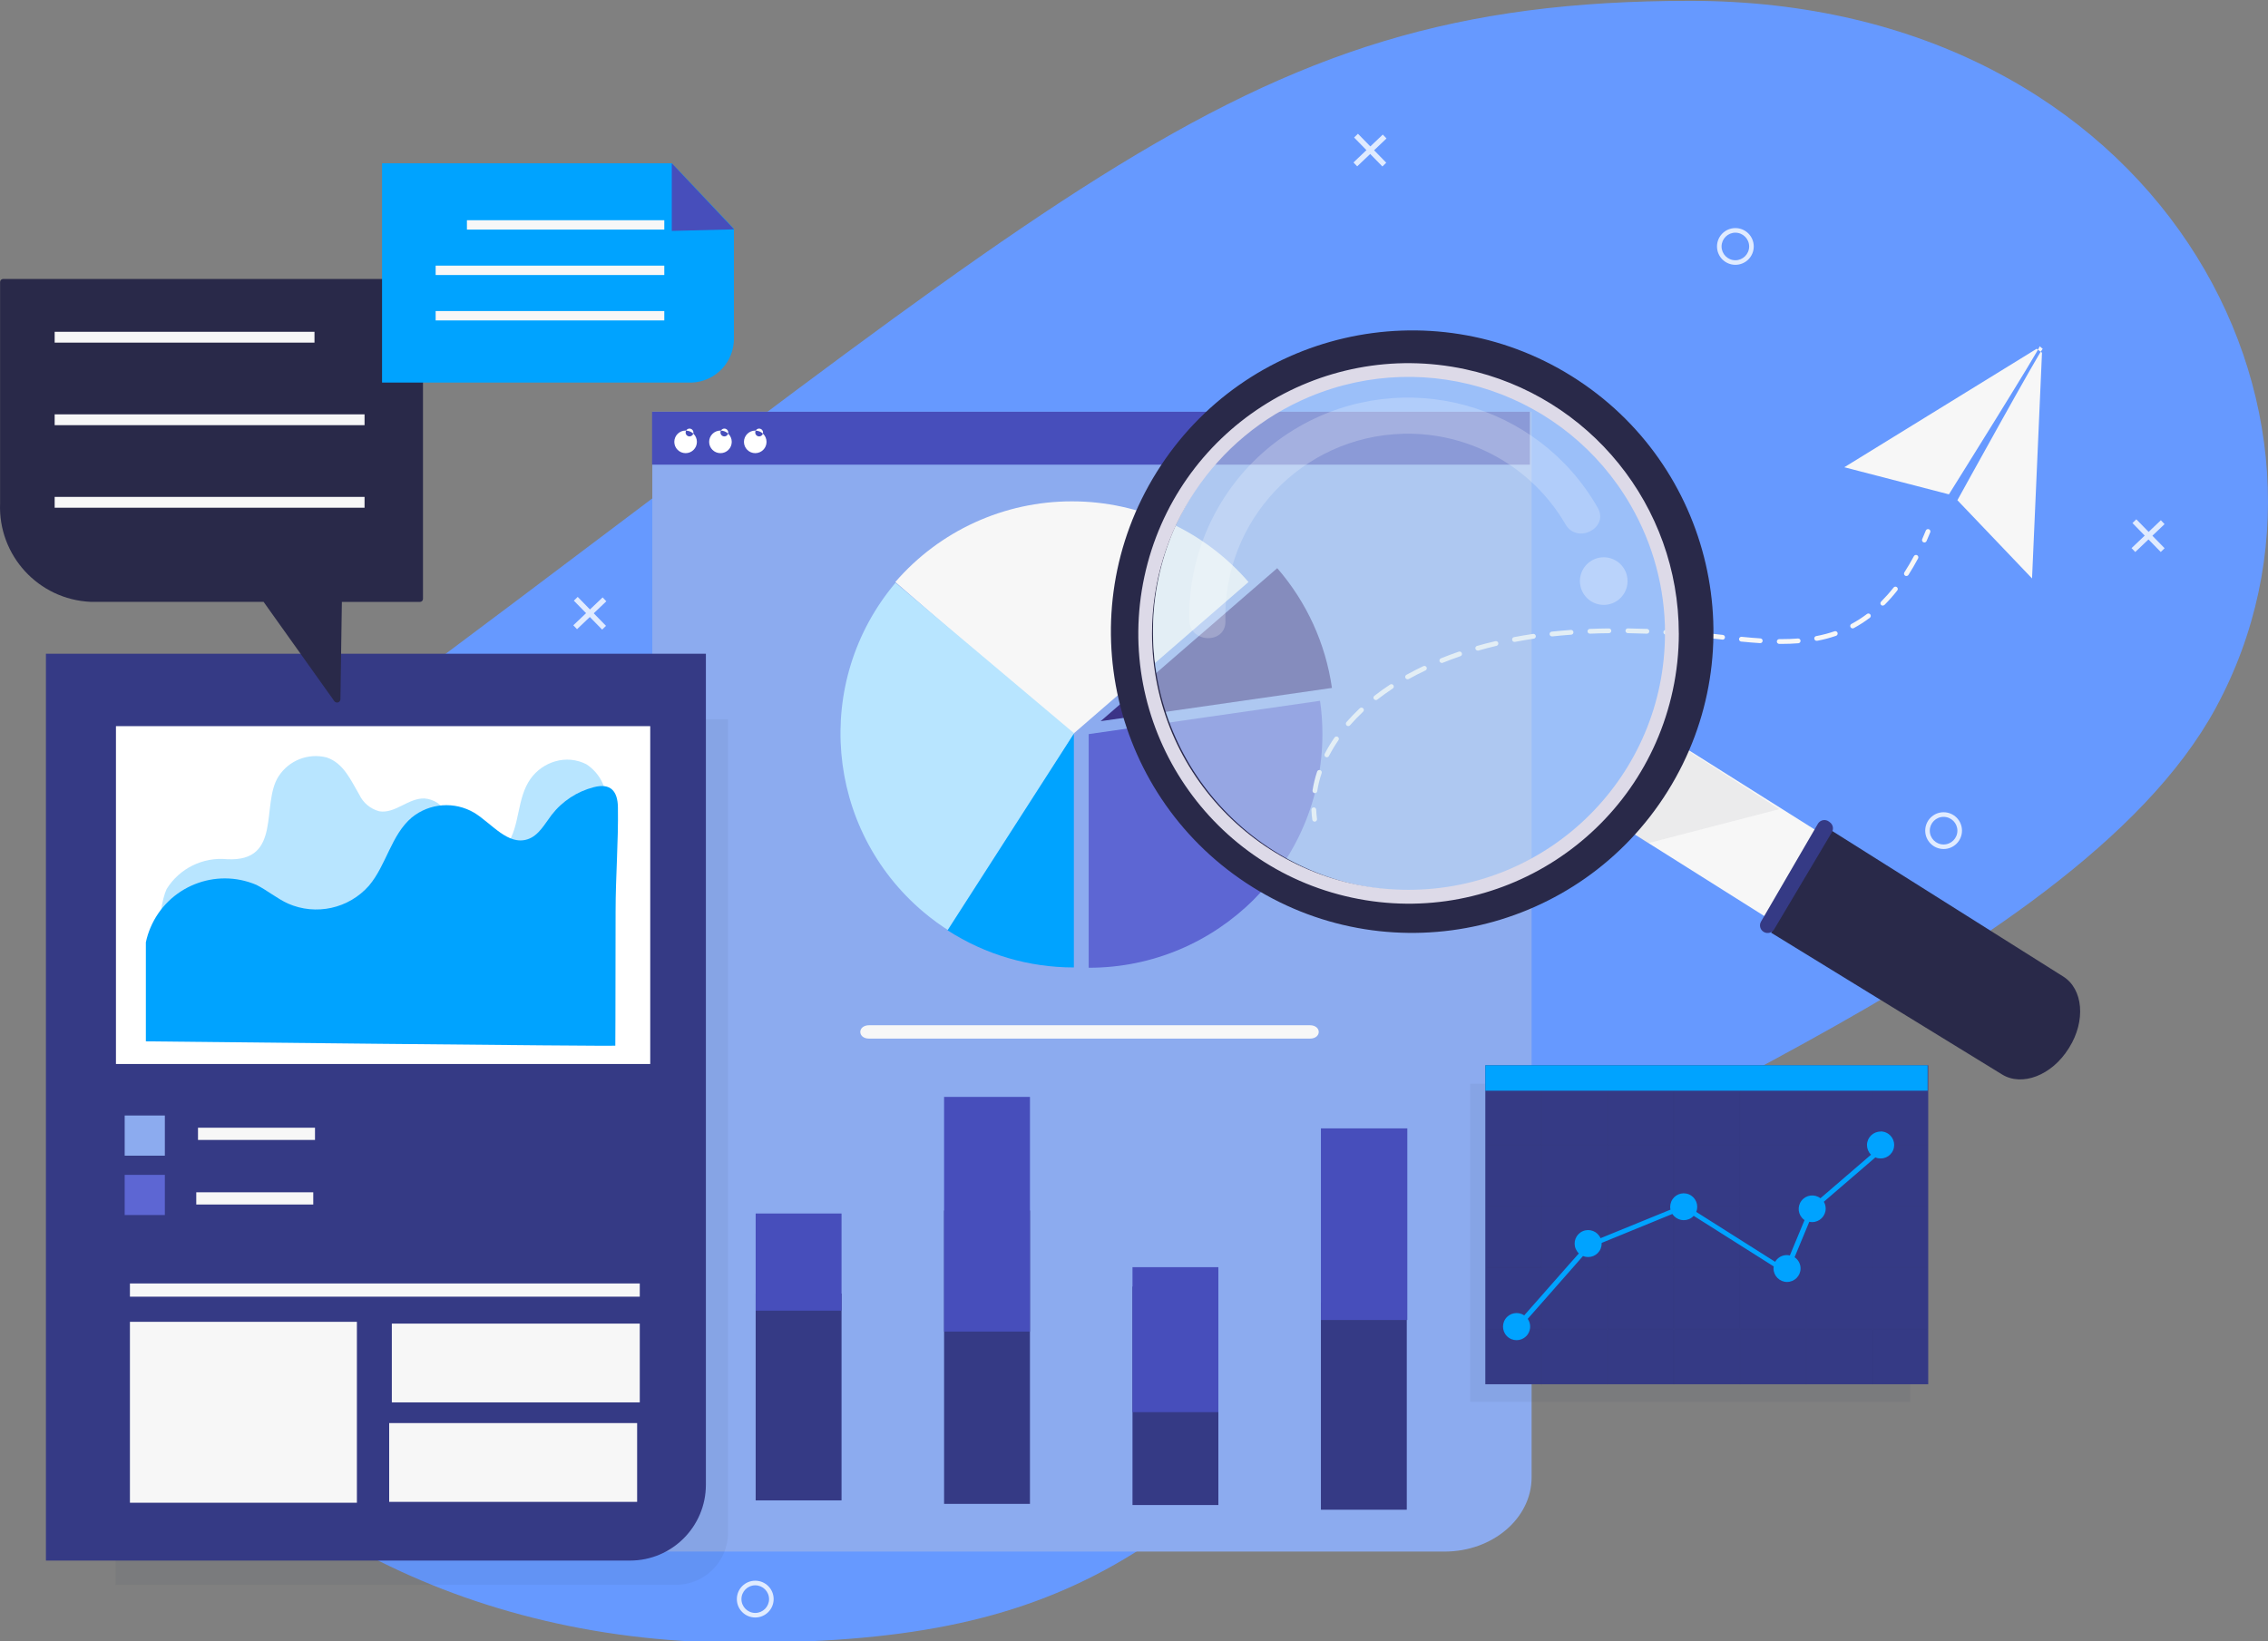 <?xml version="1.0" encoding="utf-8"?>
<!-- Generator: Adobe Illustrator 23.0.1, SVG Export Plug-In . SVG Version: 6.00 Build 0)  -->
<svg version="1.1" id="Calque_1" xmlns="http://www.w3.org/2000/svg" xmlns:xlink="http://www.w3.org/1999/xlink" x="0px" y="0px"
	 viewBox="0 0 800 579" style="enable-background:new 0 0 800 579;" xml:space="preserve">
<rect x="0" y="0" width="800" height="579" fill="#808080" stroke="none"/>
<style type="text/css">
	.st0{fill:#6699FF;}
	.st1{opacity:0.8;}
	.st2{fill:#FFFFFF;}
	.st3{fill:#8CABEF;}
	.st4{fill:#474EBB;}
	.st5{fill:#F7F7F7;}
	.st6{fill:#5D66D3;}
	.st7{fill:#B8E5FF;}
	.st8{fill:#00A3FF;}
	.st9{fill:#3B3387;}
	.st10{fill:#353A85;}
	.st11{opacity:0.07;fill:#2E4661;enable-background:new    ;}
	.st12{fill:#292949;}
	.st13{opacity:0.03;fill:#272525;enable-background:new    ;}
	.st14{opacity:0.2;fill:#BBBCBF;enable-background:new    ;}
	.st15{opacity:0.5;fill:#D1E7F5;enable-background:new    ;}
	.st16{opacity:0.22;}
	.st17{opacity:0.31;fill:#FFFFFF;enable-background:new    ;}
	.st18{fill:#DDDAE8;}
</style>
<g>
	<g id="Slide_1">
		<g id="gestion-2" transform="translate(101.002 127.296)">
			<g id="background" transform="translate(4.227)">
				<path id="Tracé_8528" class="st0" d="M676.39,122.35C625.6,216.14,432.68,278.3,398.06,320.01
					c-84.92,102.36-127.4,132.66-244.35,132.15c-201.57-0.91-312.6-193.92-179.48-291.29C272.55-57.4,326.34-127,490.97-127
					S732.94,17.94,676.39,122.35z"/>
				<g id="Groupe_446" transform="translate(115.386 15.832)" class="st1">
					<path id="Tracé_8529" class="st2" d="M391.51-49.71c-3.58,0-6.48-2.9-6.48-6.48c0-3.58,2.9-6.48,6.48-6.48
						c3.58,0,6.48,2.9,6.48,6.48C397.99-52.61,395.09-49.71,391.51-49.71L391.51-49.71z M391.51-61.05c-2.68,0-4.86,2.17-4.87,4.86
						c0,2.68,2.17,4.86,4.86,4.87c2.68,0,4.86-2.17,4.87-4.86c0,0,0,0,0-0.01C396.36-58.87,394.19-61.04,391.51-61.05L391.51-61.05z
						"/>
				</g>
				<g id="Groupe_447" transform="translate(47.103 110.071)" class="st1">
					<path id="Tracé_8530" class="st2" d="M114.07,333.22c-3.58,0-6.49-2.9-6.49-6.49s2.9-6.49,6.49-6.49
						c3.58,0,6.49,2.9,6.49,6.49c0,0,0,0,0,0C120.55,330.32,117.65,333.22,114.07,333.22z M114.07,321.87
						c-2.69,0-4.87,2.18-4.87,4.87c0,2.69,2.18,4.87,4.87,4.87c2.69,0,4.87-2.18,4.87-4.87c0,0,0-0.01,0-0.01
						C118.93,324.04,116.75,321.87,114.07,321.87z"/>
				</g>
				<g id="Groupe_448" transform="translate(129.891 56.532)" class="st1">
					<path id="Tracé_8531" class="st2" d="M450.46,115.67c-3.58,0-6.49-2.9-6.49-6.48c0-3.58,2.9-6.49,6.48-6.49
						c3.58,0,6.49,2.9,6.49,6.48c0,0,0,0.01,0,0.01C456.94,112.77,454.04,115.67,450.46,115.67z M450.46,104.33
						c-2.69-0.01-4.87,2.17-4.88,4.86c-0.01,2.69,2.17,4.87,4.86,4.88c2.69,0.01,4.87-2.17,4.88-4.86c0,0,0-0.01,0-0.01
						C455.32,106.51,453.14,104.34,450.46,104.33L450.46,104.33z"/>
				</g>
				<g id="Groupe_449" transform="translate(90.077 9.256)" class="st1">
					
						<rect id="Rectangle_1516" x="287.07" y="-90.76" transform="matrix(0.715 -0.699 0.699 0.715 140.517 177.515)" class="st2" width="1.9" height="14.28"/>
					
						<rect id="Rectangle_1517" x="280.88" y="-84.57" transform="matrix(0.724 -0.689 0.689 0.724 137.024 175.51)" class="st2" width="14.28" height="1.9"/>
				</g>
				<g id="Groupe_450" transform="translate(144.307 36.118)" class="st1">
					
						<rect id="Rectangle_1518" x="507.42" y="18.38" transform="matrix(0.715 -0.699 0.699 0.715 127.001 362.644)" class="st2" width="1.9" height="14.28"/>
					
						<rect id="Rectangle_1519" x="501.23" y="24.58" transform="matrix(0.724 -0.689 0.689 0.724 122.505 357.495)" class="st2" width="14.28" height="1.9"/>
				</g>
				<g id="Groupe_451" transform="translate(35.717 41.529)" class="st1">
					
						<rect id="Rectangle_1520" x="66.2" y="40.37" transform="matrix(0.715 -0.699 0.699 0.715 -14.08 60.475)" class="st2" width="1.9" height="14.28"/>
					
						<rect id="Rectangle_1521" x="60.01" y="46.57" transform="matrix(0.724 -0.689 0.689 0.724 -14.253 59.384)" class="st2" width="14.28" height="1.9"/>
				</g>
			</g>
			<g id="object" transform="translate(-0.002 11.319)">
				<path id="Tracé_8532" class="st3" d="M408.54,408.72H129.09V6.63h310.16v375.91C439.24,396.99,425.5,408.72,408.54,408.72z"/>
				<rect id="Rectangle_1522" x="129.01" y="6.63" class="st4" width="309.64" height="18.67"/>
				<path id="Tracé_8533" class="st5" d="M361.03,227.77c4.18,0,4.18-4.72,0-4.72H205.59c-4.18,0-4.18,4.72,0,4.72H361.03z"/>
				<path id="Tracé_8534" class="st5" d="M277.09,38.24c-23.91-0.02-46.64,10.37-62.28,28.46l62.28,53.98l62.3-53.98
					C323.75,48.6,301,38.21,277.09,38.24z"/>
				<path id="Tracé_8535" class="st6" d="M364.62,108.6l-81.6,11.75v82.42c45.51,0.02,82.42-36.85,82.44-82.36
					C365.47,116.46,365.19,112.52,364.62,108.6L364.62,108.6z"/>
				<path id="Tracé_8536" class="st7" d="M214.87,66.97c-29.34,34.81-24.91,86.82,9.9,116.16c3,2.53,6.18,4.85,9.52,6.92
					l43.62-69.96L214.87,66.97z"/>
				<path id="Tracé_8537" class="st8" d="M277.79,202.66c-15.8,0.02-31.28-4.53-44.56-13.1l44.56-69.37V202.66z"/>
				<path id="Tracé_8538" class="st9" d="M368.82,104.06c-2.23-15.65-8.93-30.32-19.3-42.25l-62.3,53.98L368.82,104.06z"/>
				<rect id="Rectangle_1523" x="165.55" y="317.71" class="st10" width="30.29" height="72.95"/>
				<rect id="Rectangle_1524" x="165.55" y="289.46" class="st4" width="30.29" height="34.28"/>
				<rect id="Rectangle_1525" x="364.93" y="321" class="st10" width="30.29" height="72.95"/>
				<rect id="Rectangle_1526" x="364.93" y="259.43" class="st4" width="30.48" height="67.6"/>
				<rect id="Rectangle_1527" x="298.47" y="315.24" class="st10" width="30.29" height="77.06"/>
				<rect id="Rectangle_1528" x="298.47" y="308.39" class="st4" width="30.29" height="51.15"/>
				<rect id="Rectangle_1529" x="232.01" y="288.4" class="st10" width="30.29" height="103.49"/>
				<rect id="Rectangle_1530" x="232.01" y="248.33" class="st4" width="30.29" height="82.78"/>
				<path id="Tracé_8539" class="st2" d="M140.84,21.24c-2.2,0-3.99-1.78-3.99-3.98c0-2.2,1.78-3.99,3.98-3.99
					c2.2,0,3.99,1.78,3.99,3.98c0,0,0,0,0,0.01C144.82,19.46,143.04,21.24,140.84,21.24z M140.84,13.97
					c0.01,0.76,0.63,1.37,1.39,1.36c0.76-0.01,1.37-0.63,1.36-1.39c-0.01-0.76-0.63-1.37-1.39-1.36c-0.75,0.01-1.35,0.61-1.36,1.36
					V13.97z"/>
				<path id="Tracé_8540" class="st2" d="M153.13,21.24c-2.2,0-3.99-1.78-3.99-3.98s1.78-3.99,3.98-3.99c2.2,0,3.99,1.78,3.99,3.98
					c0,0,0,0,0,0.01C157.11,19.46,155.33,21.24,153.13,21.24z M153.13,13.97c0.01,0.76,0.63,1.37,1.39,1.36
					c0.76-0.01,1.37-0.63,1.36-1.39c-0.01-0.76-0.63-1.37-1.39-1.36c-0.75,0.01-1.35,0.61-1.36,1.36V13.97z"/>
				<path id="Tracé_8541" class="st2" d="M165.4,21.24c-2.2,0-3.98-1.78-3.98-3.98c0-2.2,1.78-3.98,3.98-3.98
					c2.2,0,3.98,1.78,3.98,3.98v0C169.39,19.46,167.6,21.24,165.4,21.24z M165.4,13.97c0.01,0.76,0.63,1.37,1.39,1.36
					c0.76-0.01,1.37-0.63,1.36-1.39c-0.01-0.76-0.63-1.37-1.39-1.36c-0.75,0.01-1.35,0.61-1.36,1.36V13.97z"/>
				<path id="Tracé_8542" class="st11" d="M137.42,420.45H-60.26V115.1h216.05v286.97c0.01,10.14-8.21,18.37-18.35,18.37
					C137.43,420.45,137.42,420.45,137.42,420.45L137.42,420.45z"/>
				<path id="Tracé_8543" class="st10" d="M121.24,411.89H-84.8V92h232.79v293.16C147.98,399.93,136.01,411.89,121.24,411.89z"/>
				<rect id="Rectangle_1531" x="-60.1" y="117.54" class="st2" width="188.46" height="119.18"/>
				<path id="Tracé_8544" class="st7" d="M59.28,158.87c0.98,1.87,2.67,3.27,4.69,3.88c4.92,1.91,10.51,0.51,13.94-3.5
					c4.6-6.68,3.31-16.23,8.26-23.18c2.13-2.96,5.2-5.12,8.7-6.12c3.65-1.07,7.58-0.7,10.97,1.04c4.77,3.11,7.48,8.56,7.09,14.24
					c-0.09,10.53-1.17,21.02-3.23,31.35c-0.59,5.13-2.64,9.98-5.89,13.99c-5.71,5.08-12.94,8.14-20.57,8.7
					c-19.6,2.19-39.39,1.96-58.93-0.67l-47.3-4.44c-4.45-0.42-17.53,0.25-20.19-2.83s-0.56-13.2,0.96-16.34
					c4.53-7.28,12.8-11.35,21.33-10.51c19.59,1.01,11.85-19.46,18.12-29.18c3.62-5.67,10.47-8.38,16.99-6.72
					c6.03,2.03,8.54,8.1,11.51,13.12c1.36,2.9,3.94,5.04,7.03,5.87c5.59,0.96,10.28-4.73,15.98-4.52c3.27,0.25,6.18,2.17,7.71,5.06
					C58.43,151.78,57.74,155.76,59.28,158.87z"/>
				<path id="Tracé_8545" class="st8" d="M116.04,230.25c0,0,0.04-8.58,0.04-9.04c0.04-12.8,0.06-25.6,0.06-38.4
					c0-12.23,1.01-24.46,0.82-36.66c-0.09-5.64-2.53-8.61-8.47-7.09c-5.91,1.51-11.15,4.94-14.89,9.76
					c-2.49,3.25-4.56,7.31-8.45,8.61c-6.94,2.33-12.61-5.47-18.84-9.32c-6.97-4.12-15.77-3.47-22.06,1.65
					c-7.28,6.16-8.96,16.79-15.11,24.07c-7.14,8.09-18.69,10.63-28.57,6.29c-3.92-1.81-7.28-4.64-11.11-6.58
					c-14.47-6.17-31.19,0.56-37.36,15.03c-0.72,1.68-1.27,3.43-1.65,5.22v34.94C-49.55,228.72,116.35,230.56,116.04,230.25z"/>
				<rect id="Rectangle_1532" x="-57.02" y="254.89" class="st3" width="14.17" height="14.17"/>
				<rect id="Rectangle_1533" x="-57.02" y="275.83" class="st6" width="14.17" height="14.17"/>
				<rect id="Rectangle_1534" x="-31.16" y="259.2" class="st5" width="41.27" height="4.31"/>
				<rect id="Rectangle_1535" x="-31.77" y="281.98" class="st5" width="41.27" height="4.31"/>
				<rect id="Rectangle_1536" x="-55.17" y="314.14" class="st5" width="179.84" height="4.66"/>
				<rect id="Rectangle_1537" x="-55.17" y="327.67" class="st5" width="80.06" height="63.82"/>
				<rect id="Rectangle_1538" x="37.21" y="328.3" class="st5" width="87.46" height="27.79"/>
				<rect id="Rectangle_1539" x="36.28" y="363.39" class="st5" width="87.46" height="27.79"/>
				<path id="Tracé_8546" class="st12" d="M47.18-40.2H-99.96c-0.59,0.03-1.04,0.53-1.01,1.12v77.97
					c-0.76,18.42,13.52,33.98,31.93,34.8h61.01l24.95,35.02c0.37,0.54,1.11,0.67,1.65,0.29c0.32-0.22,0.51-0.58,0.51-0.97
					l0.51-34.32h27.6c0.59-0.03,1.04-0.53,1.01-1.12V-39.09C48.22-39.68,47.77-40.18,47.18-40.2z"/>
				<rect id="Rectangle_1540" x="-81.72" y="-21.57" class="st5" width="91.65" height="3.82"/>
				<rect id="Rectangle_1541" x="-81.72" y="7.55" class="st5" width="109.31" height="3.82"/>
				<rect id="Rectangle_1542" x="-81.72" y="36.67" class="st5" width="109.31" height="3.82"/>
				<path id="Tracé_8547" class="st8" d="M142.91-3.65H33.76v-77.36h102.23l21.89,23.11v38.27
					C158.15-11.08,151.45-3.93,142.91-3.65z"/>
				<path id="Tracé_8548" class="st4" d="M157.93-57.71l-21.97,0.55v-23.85L157.93-57.71z"/>
				<rect id="Rectangle_1543" x="63.7" y="-60.93" class="st5" width="69.62" height="3.31"/>
				<rect id="Rectangle_1544" x="52.67" y="-44.91" class="st5" width="80.65" height="3.31"/>
				<rect id="Rectangle_1545" x="52.67" y="-28.89" class="st5" width="80.65" height="3.31"/>
				<path id="Tracé_8549" class="st5" d="M362.72,151.23c-0.42,0-0.78-0.31-0.83-0.73c-0.16-1.12-0.26-2.28-0.31-3.43
					c-0.02-0.46,0.34-0.86,0.81-0.87c0.46-0.02,0.86,0.34,0.87,0.81l0,0c0.05,1.08,0.14,2.19,0.29,3.26
					c0.06,0.46-0.26,0.89-0.72,0.95L362.72,151.23z"/>
				<path id="Tracé_8550" class="st5" d="M362.81,141.17h-0.13c-0.46-0.07-0.77-0.5-0.7-0.96c0.35-2.25,0.89-4.47,1.61-6.63
					c0.15-0.44,0.63-0.68,1.07-0.53c0.44,0.15,0.68,0.63,0.53,1.07c0,0.01,0,0.01-0.01,0.02c-0.7,2.07-1.22,4.19-1.55,6.35
					C363.56,140.89,363.21,141.18,362.81,141.17z M367.01,128.52c-0.13,0-0.27-0.03-0.38-0.09c-0.4-0.21-0.56-0.71-0.36-1.12
					c1.04-2.02,2.21-3.96,3.51-5.82c0.3-0.36,0.83-0.4,1.18-0.11c0.31,0.26,0.39,0.7,0.19,1.06c-1.25,1.81-2.38,3.69-3.4,5.64
					C367.61,128.35,367.32,128.52,367.01,128.52L367.01,128.52z M374.58,117.52c-0.21,0-0.4-0.07-0.56-0.21
					c-0.35-0.3-0.39-0.83-0.09-1.18c1.49-1.7,3.06-3.33,4.7-4.88c0.33-0.33,0.86-0.34,1.19-0.01c0.33,0.33,0.34,0.86,0.01,1.19
					c-0.01,0.01-0.03,0.03-0.04,0.04c-1.63,1.52-3.17,3.13-4.59,4.76c-0.16,0.19-0.39,0.3-0.63,0.3V117.52z M384.3,108.34
					c-0.26,0-0.5-0.12-0.66-0.32c-0.28-0.36-0.22-0.89,0.14-1.17c1.76-1.38,3.61-2.71,5.5-3.94c0.37-0.28,0.89-0.22,1.18,0.15
					c0.28,0.37,0.22,0.89-0.15,1.18c-0.04,0.03-0.07,0.05-0.11,0.07c-1.85,1.21-3.66,2.53-5.38,3.86c-0.14,0.11-0.32,0.17-0.51,0.18
					L384.3,108.34z M395.49,101c-0.31,0-0.59-0.17-0.74-0.44c-0.21-0.4-0.06-0.9,0.33-1.12c1.95-1.07,3.97-2.11,6-3.07
					c0.42-0.2,0.92-0.02,1.12,0.4c0.2,0.42,0.02,0.92-0.4,1.12c-2.03,0.95-3.99,1.96-5.91,3.04c-0.13,0.06-0.27,0.09-0.42,0.09
					L395.49,101z M407.57,95.24c-0.46-0.01-0.84-0.39-0.83-0.85c0-0.33,0.21-0.63,0.51-0.76c2.03-0.84,4.18-1.63,6.31-2.36
					c0.44-0.16,0.92,0.07,1.08,0.51c0.16,0.44-0.07,0.92-0.51,1.08c-2.11,0.72-4.2,1.52-6.22,2.33c-0.1,0.05-0.22,0.07-0.33,0.08
					L407.57,95.24z M420.23,90.88c-0.46-0.01-0.83-0.39-0.83-0.85c0.01-0.37,0.25-0.69,0.6-0.79c2.12-0.61,4.31-1.18,6.51-1.68
					c0.46-0.09,0.9,0.2,0.99,0.66c0.09,0.43-0.18,0.86-0.6,0.98c-2.17,0.51-4.34,1.07-6.44,1.68c-0.07,0.02-0.15,0.03-0.23,0.04
					L420.23,90.88z M527.27,88.52h-0.68c-0.46,0-0.84-0.38-0.84-0.84c0-0.46,0.38-0.84,0.84-0.84h0.67c2.08,0,4.08-0.07,5.95-0.22
					c0.46-0.03,0.87,0.31,0.9,0.78c0.04,0.46-0.31,0.87-0.78,0.9l0,0c-1.91,0.16-3.95,0.23-6.08,0.23L527.27,88.52z M519.91,88.26
					h-0.06c-2-0.13-4.19-0.31-6.72-0.56c-0.46-0.07-0.78-0.5-0.71-0.96c0.06-0.43,0.44-0.74,0.87-0.72
					c2.49,0.25,4.66,0.43,6.64,0.56c0.46,0.02,0.83,0.4,0.81,0.87c-0.02,0.46-0.4,0.83-0.87,0.81l0,0H519.91z M433.24,87.82
					c-0.47,0.02-0.86-0.35-0.87-0.82c-0.02-0.43,0.29-0.8,0.72-0.87c2.16-0.41,4.39-0.78,6.63-1.12c0.46-0.09,0.91,0.21,1,0.67
					c0.09,0.46-0.21,0.91-0.67,1c-0.03,0.01-0.06,0.01-0.08,0.01c-2.24,0.34-4.43,0.71-6.58,1.12c-0.05,0.01-0.1,0.01-0.16,0H433.24
					z M539.92,87.43c-0.46,0.07-0.89-0.25-0.96-0.71c-0.07-0.46,0.25-0.89,0.71-0.96c0.03,0,0.06-0.01,0.1-0.01
					c2.15-0.41,4.28-0.97,6.35-1.68c0.44-0.14,0.91,0.11,1.05,0.56c0.13,0.42-0.09,0.87-0.49,1.03c-2.15,0.74-4.35,1.33-6.58,1.75
					C540.03,87.42,539.97,87.43,539.92,87.43L539.92,87.43z M506.58,87h-0.09l-2-0.22c-1.55-0.17-3.1-0.33-4.66-0.48
					c-0.47-0.02-0.83-0.41-0.81-0.88c0.02-0.47,0.41-0.83,0.88-0.81c0.03,0,0.06,0,0.09,0.01c1.56,0.15,3.12,0.31,4.67,0.51l2,0.22
					c0.46,0.03,0.82,0.42,0.79,0.89c-0.02,0.46-0.42,0.82-0.89,0.8l0,0L506.58,87z M446.48,85.88c-0.46,0.03-0.86-0.33-0.89-0.79
					c-0.03-0.46,0.33-0.86,0.79-0.89c2.18-0.24,4.44-0.44,6.72-0.6c0.46-0.03,0.87,0.32,0.9,0.78c0.03,0.46-0.32,0.87-0.78,0.9l0,0
					c-2.24,0.16-4.48,0.36-6.63,0.6L446.48,85.88z M493.26,85.73h-0.07c-2.24-0.18-4.48-0.33-6.66-0.47
					c-0.46-0.03-0.82-0.43-0.79-0.89c0.03-0.46,0.43-0.82,0.89-0.79c2.18,0.13,4.43,0.29,6.72,0.47c0.46,0.02,0.83,0.41,0.81,0.87
					c-0.02,0.46-0.41,0.83-0.87,0.81l0,0H493.26z M479.9,84.92h-0.04c-2.24-0.09-4.48-0.15-6.67-0.18
					c-0.46-0.01-0.84-0.39-0.83-0.86c0-0.46,0.37-0.82,0.83-0.82c0.01,0,0.01,0,0.02,0c2.19,0.04,4.48,0.09,6.72,0.18
					c0.46,0.01,0.84,0.39,0.83,0.85C480.75,84.56,480.37,84.93,479.9,84.92L479.9,84.92z M459.83,84.92
					c-0.46,0.01-0.85-0.36-0.86-0.82c-0.01-0.46,0.36-0.85,0.82-0.86c2.19-0.09,4.48-0.15,6.72-0.17c0.46,0,0.83,0.37,0.85,0.83
					c0.01,0.46-0.37,0.84-0.83,0.85c-2.24,0-4.48,0.09-6.67,0.17H459.83z M552.48,83.06c-0.46,0-0.84-0.38-0.84-0.85
					c0-0.31,0.17-0.59,0.44-0.73c1.93-1.04,3.77-2.22,5.51-3.54c0.39-0.25,0.91-0.14,1.16,0.24c0.23,0.35,0.16,0.82-0.15,1.09
					c-1.81,1.38-3.73,2.61-5.73,3.7c-0.12,0.06-0.26,0.08-0.39,0.08L552.48,83.06z M563.12,75.04c-0.22,0-0.44-0.09-0.59-0.25
					c-0.33-0.33-0.33-0.85,0-1.18c0,0,0,0,0,0c1.55-1.56,3.01-3.2,4.37-4.93c0.27-0.38,0.8-0.46,1.17-0.19
					c0.38,0.27,0.46,0.8,0.18,1.17c-0.01,0.02-0.03,0.04-0.04,0.05c-1.39,1.77-2.89,3.46-4.48,5.06c-0.16,0.15-0.38,0.23-0.6,0.22
					L563.12,75.04z M571.44,64.59c-0.47-0.01-0.84-0.39-0.83-0.86c0-0.16,0.05-0.31,0.13-0.44c1.16-1.8,2.28-3.72,3.36-5.72
					c0.23-0.4,0.74-0.55,1.14-0.32c0.39,0.22,0.54,0.71,0.34,1.11c-1.08,2.03-2.24,3.99-3.41,5.84c-0.16,0.23-0.42,0.37-0.7,0.36
					L571.44,64.59z"/>
				<path id="Tracé_8551" class="st5" d="M577.79,52.75c-0.12,0-0.23-0.02-0.33-0.07c-0.43-0.18-0.62-0.68-0.44-1.11
					c0,0,0-0.01,0.01-0.01c0.44-1.01,0.87-2.03,1.29-3.07c0.21-0.42,0.71-0.59,1.13-0.38c0.37,0.18,0.56,0.61,0.43,1.01
					c-0.43,1.06-0.87,2.11-1.32,3.12C578.42,52.55,578.12,52.75,577.79,52.75z"/>
				<path id="Tracé_8552" class="st5" d="M619.28-14.19l-3.51,79.63l-26.33-27.6c0,0,29.91-54.26,30.12-53.37l-1.12-0.96
					c0.89-0.25-31.99,52.26-31.99,52.26l-36.9-9.56l67.87-41.8L619.28-14.19z"/>
				<rect id="Rectangle_1546" x="417.61" y="243.69" class="st11" width="155.17" height="112.18"/>
				<rect id="Rectangle_1547" x="422.92" y="237.18" class="st10" width="156.23" height="112.51"/>
				<rect id="Rectangle_1548" x="422.92" y="237.18" class="st8" width="156.01" height="8.96"/>
				<path id="Tracé_8553" class="st13" d="M578.81,265.47v-0.33h-19.17v-18.83h-0.35v18.83H536.3v-18.83h-0.35v18.83h-22.99v-18.83
					h-0.34v18.83h-22.99v-18.83h-0.36v18.83h-22.99v-18.83h-0.34v18.83h-22.99v-18.83h-0.35v18.83h-19.15v0.35h19.15v21.27h-19.15
					v0.34h19.15v21.27h-19.15v0.35h19.15v21.27h-19.15v0.35h19.15v19.79h0.34v-19.81h22.99v19.79h0.35v-19.79h22.99v19.79h0.34
					v-19.79h22.99v19.79h0.35v-19.79h23.01v19.79h0.34v-19.79h22.99v19.79h0.34v-19.79h19.17v-0.35h-19.16v-21.27h19.17v-0.35
					h-19.17v-21.27h19.17v-0.34h-19.17v-21.27L578.81,265.47z M535.95,265.47v21.27h-22.99v-21.27H535.95z M489.62,287.08h22.99
					v21.27h-22.99V287.08z M489.28,308.34h-22.99v-21.27h22.97L489.28,308.34z M512.96,287.08h22.98v21.27h-22.99L512.96,287.08z
					 M512.61,265.47v21.27h-22.99v-21.27H512.61z M489.27,265.47v21.27h-22.99v-21.27H489.27z M442.95,265.47h22.99v21.27h-22.99
					V265.47z M442.95,287.08h22.99v21.27h-22.99V287.08z M442.95,329.95v-21.27h22.99v21.27H442.95z M466.29,329.95v-21.27h22.97
					v21.27H466.29z M489.62,329.95v-21.27h22.99v21.27H489.62z M512.96,329.95v-21.27h22.98v21.27H512.96z M559.29,329.95H536.3
					v-21.27h22.99V329.95z M559.29,308.34H536.3v-21.27h22.99V308.34z M559.29,286.73H536.3v-21.27h22.99V286.73z"/>
				<path id="Tracé_8554" class="st8" d="M562.33,260.56c-2.63-0.01-4.77,2.12-4.78,4.75c0,1.28,0.51,2.51,1.42,3.41L542.39,283
					l-1.27,1.08c-2.09-1.6-5.08-1.21-6.68,0.88c-1.6,2.09-1.21,5.08,0.88,6.68c0.06,0.05,0.13,0.1,0.2,0.15l-3.63,8.74
					c-0.51,1.24-1.01,2.49-1.55,3.73c-0.35-0.08-0.71-0.13-1.07-0.13c-1.7,0-3.27,0.9-4.12,2.37l-16.02-10.13l-11.81-7.47
					c0.99-2.44-0.19-5.22-2.63-6.21c-2.44-0.99-5.22,0.19-6.21,2.63c-0.23,0.58-0.35,1.19-0.35,1.81c0,0.33,0.04,0.65,0.1,0.97
					l-22.46,9.17l-2.21,0.9c-1.05-2.41-3.85-3.52-6.27-2.47c-2.41,1.05-3.52,3.85-2.47,6.27c0.26,0.59,0.63,1.13,1.1,1.57
					l-3.36,3.78l-15.92,18.08c-2.19-1.48-5.16-0.92-6.65,1.27c-1.48,2.19-0.92,5.16,1.27,6.65c2.19,1.48,5.16,0.92,6.65-1.27
					c1.11-1.64,1.1-3.8-0.03-5.43l13.6-15.44l5.9-6.72c2.43,1,5.22-0.15,6.22-2.59c0.24-0.58,0.36-1.2,0.36-1.83v-0.21l0.32-0.13
					l24.63-10.08c1.41,2.21,4.35,2.86,6.57,1.45c0.35-0.22,0.66-0.48,0.94-0.79l10.76,6.8l17.46,11.04
					c-0.04,0.23-0.05,0.47-0.06,0.71c0,2.63,2.13,4.77,4.76,4.78c2.63,0,4.77-2.13,4.78-4.76c0-1.59-0.79-3.08-2.11-3.97l5.19-12.5
					c0.33,0.07,0.67,0.11,1.01,0.11c2.63,0,4.77-2.13,4.77-4.76c0-0.85-0.22-1.68-0.65-2.41l2.93-2.53l12.54-10.79l2.71-2.33
					c2.42,1.03,5.22-0.1,6.25-2.53c1.03-2.42-0.1-5.22-2.53-6.25c-0.59-0.25-1.23-0.38-1.88-0.38L562.33,260.56z"/>
				<path id="Tracé_8555" class="st5" d="M592.34,187.55l-18.69,29.94l-106.08-66.83l18.69-29.94L592.34,187.55z"/>
				<path id="Tracé_8556" class="st12" d="M628.88,230.93l-0.22,0.34c-5.89,9.45-16.42,13.52-23.51,9.11l-81.42-49.97l21.4-35.98
					l81.6,51.41C633.81,210.24,634.78,221.48,628.88,230.93z"/>
				<path id="Tracé_8557" class="st14" d="M474.99,155.13l5.14,3.75l46.48-12.07l-38.73-24.71L474.99,155.13z"/>
				<path id="Tracé_8558" class="st12" d="M453.39-5.92C403.61-37,338.06-21.84,306.99,27.94
					c-31.08,49.78-15.91,115.33,33.87,146.4c49.78,31.08,115.32,15.92,146.4-33.86C518.33,90.71,503.17,25.16,453.39-5.92z
					 M474.66,132.62c-26.74,42.82-83.13,55.86-125.95,29.13c-42.82-26.74-55.86-83.13-29.13-125.95
					c26.74-42.82,83.13-55.86,125.95-29.13c0.01,0,0.02,0.01,0.02,0.01C488.36,33.43,501.39,89.81,474.66,132.62L474.66,132.62z"/>
				<circle id="Ellipse_5023" class="st15" cx="397.12" cy="84.2" r="91.41"/>
				<g id="Groupe_452" transform="translate(82.843 16.35)" class="st16">
					<path id="Tracé_8559" class="st2" d="M248.4,64.17c-0.98-35.54,27.04-65.14,62.58-66.12c23.55-0.65,45.57,11.62,57.41,31.99
						c4.16,7.09,15.48,1.17,11.31-5.94C358.54-12.86,311.42-25.67,274.45-4.5c-21.49,12.31-35.77,34.18-38.38,58.81
						c-0.35,3.15-0.49,6.32-0.42,9.48c0.13,8.2,12.88,8.61,12.77,0.37L248.4,64.17z"/>
				</g>
				<circle id="Ellipse_5024" class="st17" cx="464.69" cy="66.37" r="8.4"/>
				<path id="Tracé_8560" class="st10" d="M524.81,189.2l20.36-34.24c0.7-1.18,0.4-2.69-0.7-3.5l-0.36-0.27
					c-1.18-0.87-2.85-0.63-3.73,0.56c-0.06,0.08-0.11,0.16-0.16,0.25l-20.05,34.49c-0.74,1.27-0.31,2.9,0.96,3.64
					c0.02,0.01,0.03,0.02,0.05,0.03l0.05,0.03C522.5,190.88,524.08,190.44,524.81,189.2z"/>
				<path id="Tracé_8561" class="st18" d="M486.29,84.86c-0.02,49.96-40.55,90.44-90.51,90.42c-49.96-0.02-90.44-40.55-90.42-90.51
					c0.02-36.46,21.93-69.35,55.57-83.42c41.98-17.55,90.46-1.19,113.23,38.21c7.96,13.76,12.15,29.38,12.15,45.28
					c0.06,1.34,1.2,2.38,2.54,2.32c1.26-0.06,2.26-1.06,2.32-2.32c-0.02-44.92-31.38-83.75-75.3-93.2
					C364.4-19.42,313.71,13.35,302.66,64.82c-11.05,51.47,21.71,102.16,73.19,113.21c51.47,11.05,102.16-21.71,113.21-73.19
					c1.41-6.57,2.12-13.27,2.12-19.99c0-1.35-1.1-2.45-2.45-2.45C487.38,82.41,486.29,83.5,486.29,84.86z"/>
			</g>
		</g>
	</g>
</g>
</svg>
